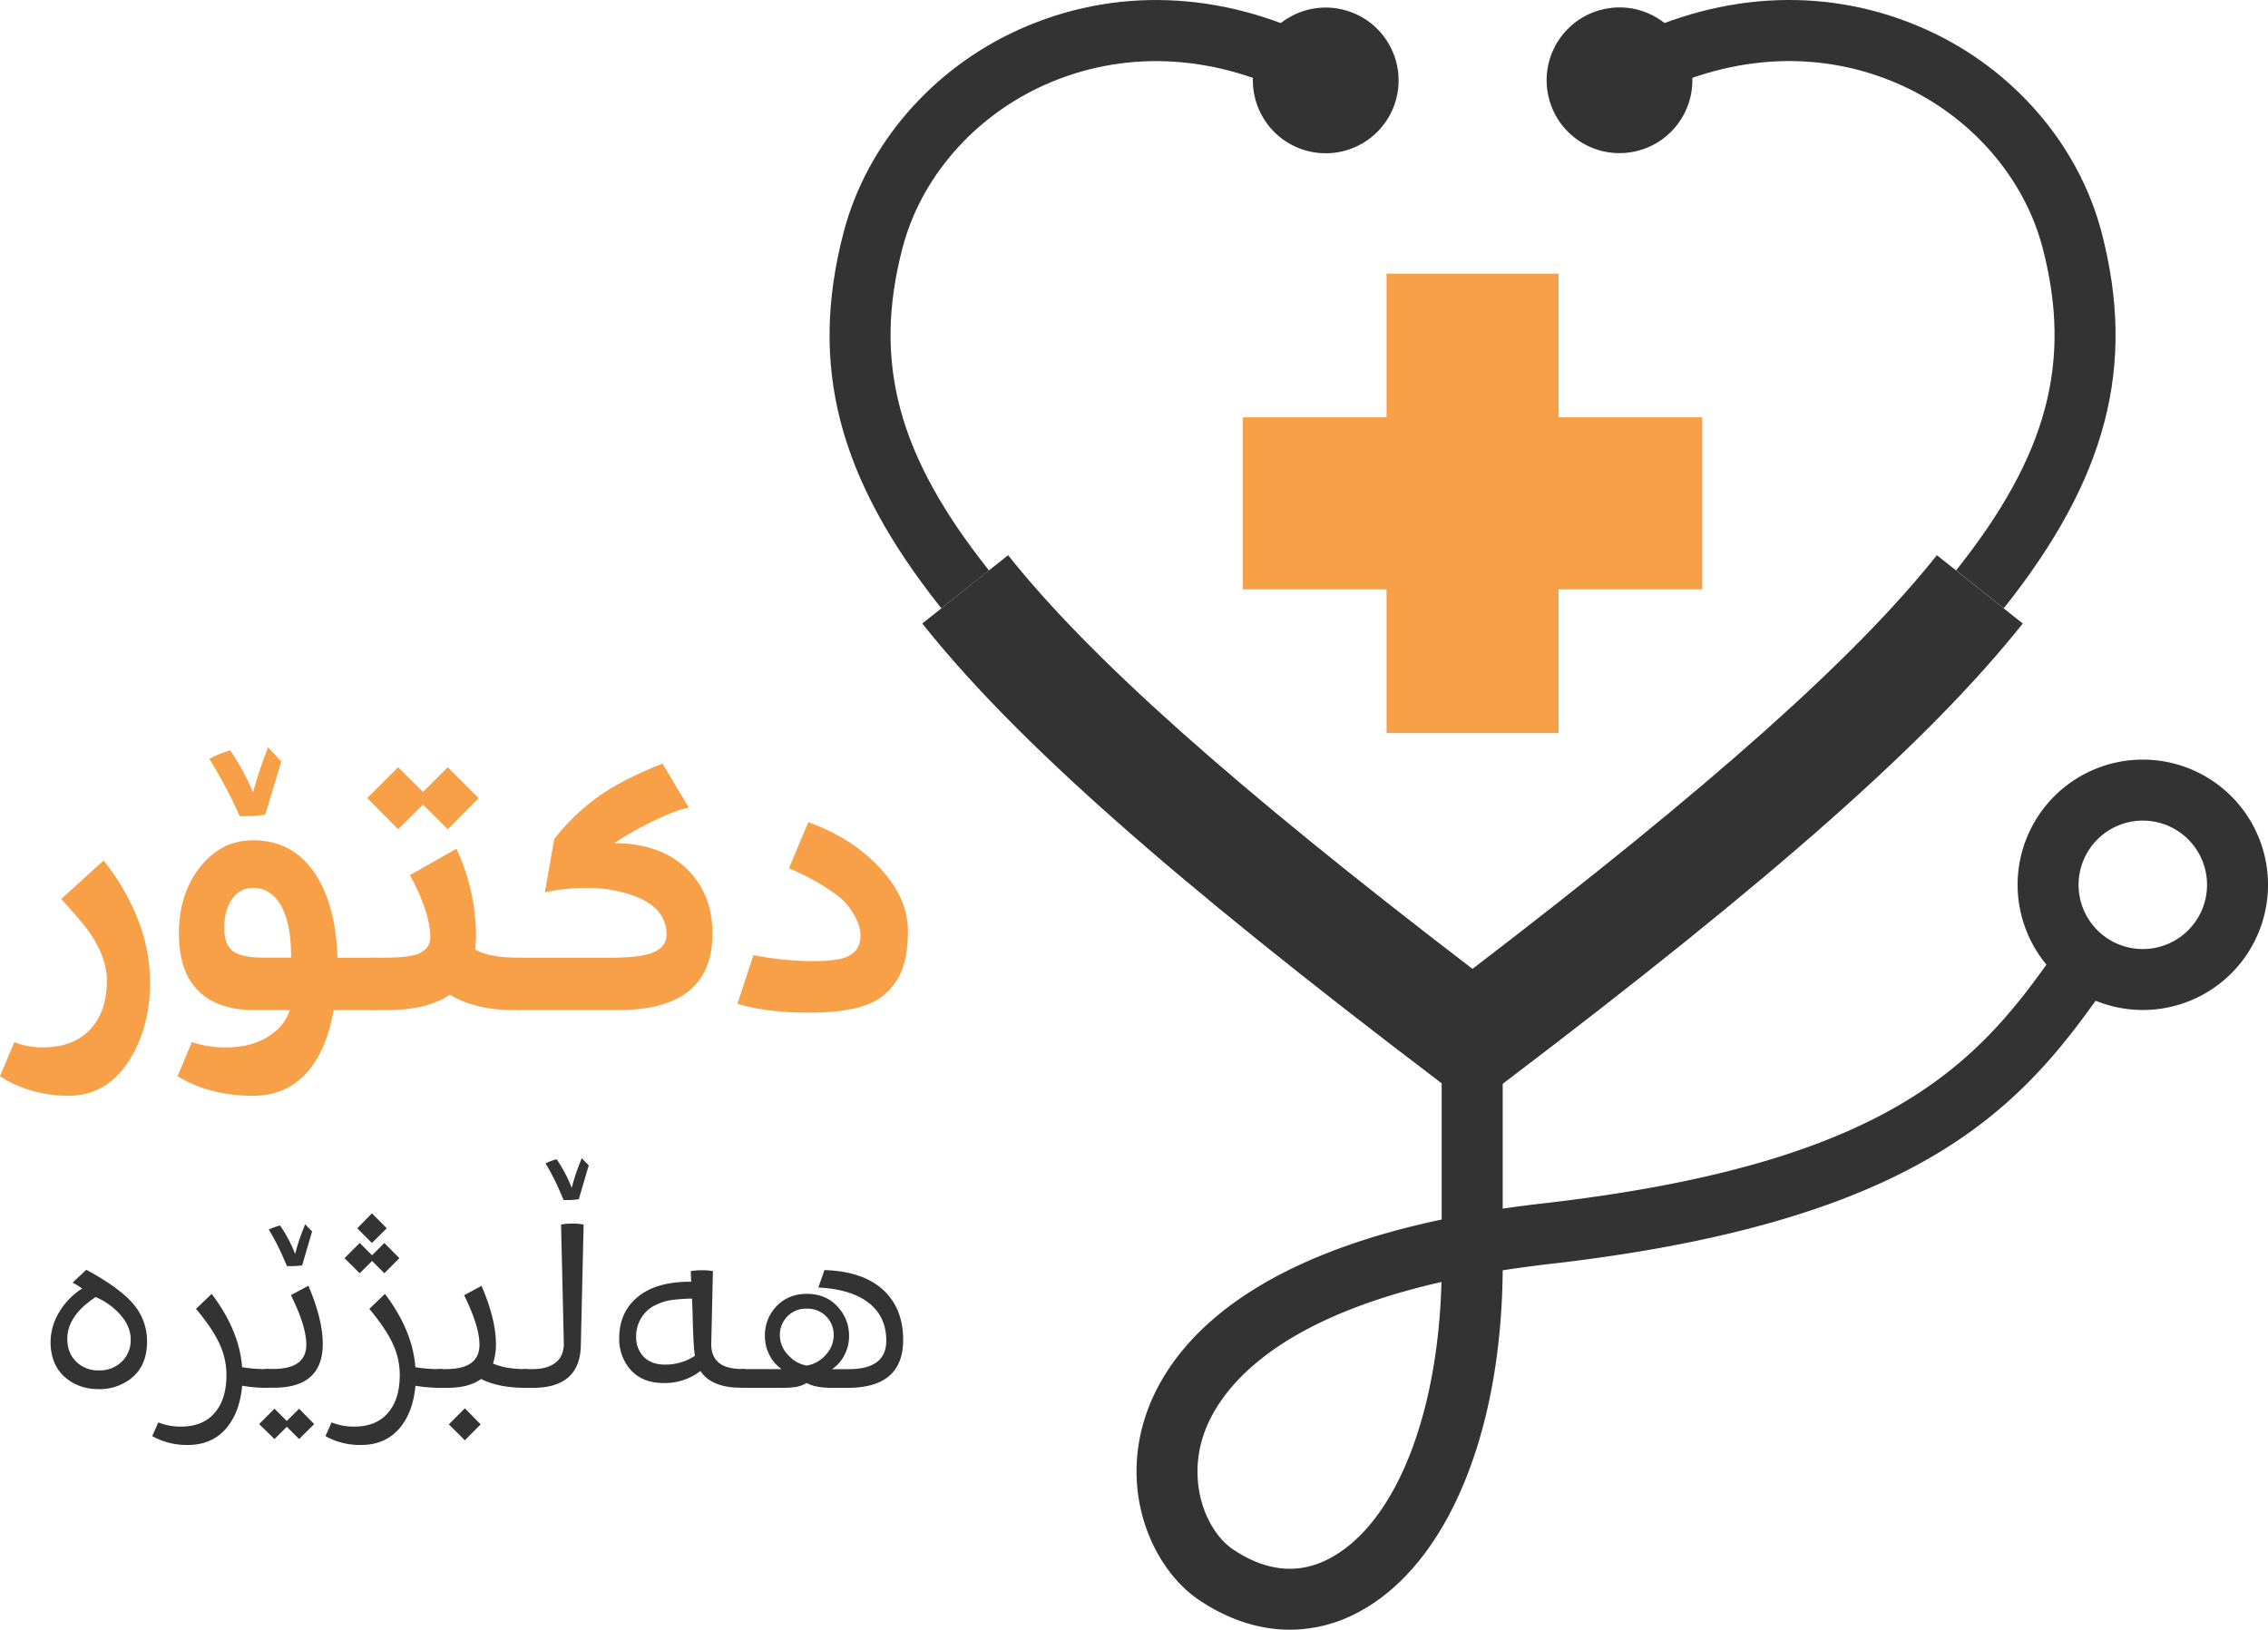 <svg id="Layer_1" data-name="Layer 1" xmlns="http://www.w3.org/2000/svg" viewBox="0 0 1210.54 869.99"><defs><style>.cls-1{fill:#f8a047;}.cls-2{fill:#333;}</style></defs><polygon class="cls-1" points="740.06 222.78 663.36 222.78 663.36 314.61 740.06 314.61 740.06 391.31 831.89 391.31 831.89 314.61 908.59 314.61 908.59 222.78 831.89 222.78 831.89 146.08 740.06 146.08 740.06 222.78"/><path class="cls-2" d="M811.37,865.18c-55.17-69.35-70.78-129.35-52.19-200.62,12.23-46.87,47.16-87.35,93.46-108.26,50.9-23,108.23-20.92,161.4,5.88l-14.65,29.06C955.18,569,907.82,567.08,866,586c-37.42,16.91-65.59,49.36-75.36,86.82-15.93,61-2.55,110.91,46.17,172.14Z" transform="translate(-308.93 -540.44)"/><path class="cls-2" d="M1094.9,1131.23l-17.71-13.43c-144.09-109.33-226.63-182.46-276-244.51L847,836.82c43.56,54.76,120.4,123.26,247.87,220.83,127.46-97.57,204.3-166.07,247.87-220.83l45.84,36.47c-49.37,62.05-131.92,135.18-276,244.51Z" transform="translate(-308.93 -540.44)"/><path class="cls-2" d="M1378.42,865.18,1353,844.92c48.73-61.23,62.1-111.11,46.18-172.14-9.77-37.46-38-69.91-75.37-86.82-41.78-18.89-89.14-17-133.35,5.28l-14.66-29.06c53.18-26.8,110.49-28.89,161.41-5.88,46.3,20.91,81.23,61.39,93.46,108.26C1449.21,735.83,1433.6,795.83,1378.42,865.18Z" transform="translate(-308.93 -540.44)"/><circle class="cls-2" cx="1016.48" cy="583.32" r="38.89" transform="translate(-91.07 900.61) rotate(-76.89)"/><circle class="cls-2" cx="1173.32" cy="583.32" r="38.89" transform="translate(-386.61 -346.9) rotate(-9.13)"/><path class="cls-2" d="M948.93,1394.57c-22.55-15.15-40.33-51.22-30.69-90.85,8-32.61,39.77-86.87,160.18-112.26v-97H1111v91.19q10.33-1.53,21.4-2.79c196.39-22.46,237.21-81.55,280.43-144.1l1.29-1.87,26.77,18.49-1.29,1.88c-45.45,65.78-92.44,133.8-303.5,157.92q-13.15,1.51-25.11,3.39c-.7,87.72-30,157.46-76.94,182.46a77.3,77.3,0,0,1-36.6,9.39C981.13,1410.43,964.63,1405.12,948.93,1394.57Zm.94-83.15c-6.06,24.88,4.34,47.49,17.21,56.14,17.77,11.93,35.15,13.54,51.62,4.76,34.77-18.54,57.75-75.89,59.6-147.53C977,1247.79,954.7,1291.56,949.87,1311.42Z" transform="translate(-308.93 -540.44)"/><path class="cls-2" d="M1385.82,1012.78a66.83,66.83,0,1,1,66.83,66.82A66.9,66.9,0,0,1,1385.82,1012.78Zm32.55,0a34.28,34.28,0,1,0,34.28-34.28A34.32,34.32,0,0,0,1418.37,1012.78Z" transform="translate(-308.93 -540.44)"/><path class="cls-1" d="M341.61,1020.33l22.6-20.5a120,120,0,0,1,19.28,33.9,92.52,92.52,0,0,1,5.54,30.81q0,25-11.63,42.76-12,18.06-31.8,18.06-20.61,0-36.67-10.41l7.64-18.17a41.51,41.51,0,0,0,15.18,2.77q16.29,0,25.37-9.64,8.86-9.42,8.86-26.15,0-12.3-9.75-26.26Q352.36,1032.19,341.61,1020.33Z" transform="translate(-308.93 -540.44)"/><path class="cls-1" d="M444.54,1079.6q-17.73,0-27.92-8.53-12.19-10.3-12.19-32.24,0-22.27,12.3-36.78Q427.8,989,444,989q21.72,0,33.69,18.73,9.19,14.5,11,37.34c.07.73.14,1.92.22,3.54.07,1.33.11,2.37.11,3.1h21.6v27.92H487q-3.87,22.38-15.06,34.24-11,11.52-27.93,11.52-23,0-40.32-10.41l7.64-18.28a55.41,55.41,0,0,0,18.06,2.88q15.51,0,25.15-7.54a24.83,24.83,0,0,0,9.09-12.41ZM452,939.34l7.09,7.64-8.53,28.25a59.39,59.39,0,0,1-10.75.89c-1.18,0-2.17,0-3-.11a254.11,254.11,0,0,0-16.17-30.47A54.47,54.47,0,0,1,431.8,941,127.07,127.07,0,0,1,444,963.38a215.17,215.17,0,0,1,7-21.27C451.41,940.93,451.74,940,452,939.34Zm12.3,111q-.11-17.61-5.65-26.92-5.33-9-14.74-9a13,13,0,0,0-11,5.87q-4.26,5.86-4.27,15.18t4.6,12.68q4.6,3.49,16.57,3.49h14.51Z" transform="translate(-308.93 -540.44)"/><path class="cls-1" d="M547.91,983.1l-13.18-13.18-13.3,13.18-16.51-16.62L521.43,950l13.3,13.19L547.91,950l16.51,16.51Zm14.63,64.15q7,4.44,24,4.43v27.92h-3.77q-20.28,0-33.79-8.2-11.87,8.2-32.91,8.2h-9.19v-27.92h6q13.07,0,18.39-1.77,7.32-2.55,7.31-9.2,0-13.07-10.85-33.12l24.81-14.07A110.68,110.68,0,0,1,563,1040.16Q563,1042.94,562.54,1047.25Z" transform="translate(-308.93 -540.44)"/><path class="cls-1" d="M662.58,948.09l14,23.49q-5.43.78-17.72,6.59a171.59,171.59,0,0,0-22.05,12.35h1.33q26.92.68,40.66,17.29,10.41,12.63,10.41,30.91,0,40.89-50.19,40.88H584.69v-27.92h50.08q14.52,0,21.17-2.21,8.74-2.88,8.75-10.09,0-14.4-17.62-20.82a74.31,74.31,0,0,0-25.7-4.1,99.91,99.91,0,0,0-21.61,2.32l5-28.47A115.07,115.07,0,0,1,629.23,965Q642.54,955.85,662.58,948.09Z" transform="translate(-308.93 -540.44)"/><path class="cls-1" d="M730.06,1003.93l10.3-24.6q24.5,8.86,39.45,25.82,13.73,15.4,13.73,32.24,0,13.41-3.65,21.94a33,33,0,0,1-11.75,14.18Q766.85,1081,741,1081q-23.26,0-38.45-4.76l8.53-25.93a172.62,172.62,0,0,0,30.47,3.22q13.18,0,18.28-1.89,8.43-3,8.42-11.85,0-5.2-3.76-11.52a33.24,33.24,0,0,0-9-10.09,113,113,0,0,0-20.16-11.85Q732.05,1004.81,730.06,1003.93Z" transform="translate(-308.93 -540.44)"/><path class="cls-2" d="M347.67,1225.16l7.31-6.87q19.13,10.28,26.29,19.73a30.06,30.06,0,0,1,6.13,18.76q0,13.89-10.11,20.68A27.29,27.29,0,0,1,361.7,1282q-10.49,0-17.73-6.06-8-6.72-8.05-19.13a30.73,30.73,0,0,1,3.1-13.15,37.89,37.89,0,0,1,13.74-15.36A34.66,34.66,0,0,0,347.67,1225.16Zm12.33,7.69q-15.13,9.89-15.14,22.3,0,8.13,5.47,12.85a16.68,16.68,0,0,0,11.37,4,16.87,16.87,0,0,0,12.56-5,15.91,15.91,0,0,0,4.43-11.52q0-7.83-7.09-14.85A36.69,36.69,0,0,0,360,1232.85Z" transform="translate(-308.93 -540.44)"/><path class="cls-2" d="M438.15,1270.29a78.89,78.89,0,0,0,14.48,1v10h-2.44a78,78,0,0,1-12-1.11q-1.26,14-8.27,22.46-7.69,9.15-20.69,9.16a37.47,37.47,0,0,1-19.05-4.73l3.25-7.31A32.08,32.08,0,0,0,405.5,1302q12.48,0,18.84-8.35,5.46-7.08,5.46-19.27a39.35,39.35,0,0,0-3.73-16.62q-3.72-8.13-12.52-18.62l8.35-8Q436.75,1250.8,438.15,1270.29Z" transform="translate(-308.93 -540.44)"/><path class="cls-2" d="M468.58,1292.45l8.05,8.2-8.05,8-6.57-6.57-6.58,6.57-8.2-8,8.2-8.2L462,1299Zm-4.36-60.64,9.31-5q7.68,18,7.68,31,0,23.43-26.07,23.42h-4.95v-10h4.5q17.73,0,17.73-13Q472.42,1248.44,464.22,1231.81Zm11.3-34-5.31,18.1a42.74,42.74,0,0,1-6.13.44c-.64,0-1.31,0-2-.07l-2-4.58a114.82,114.82,0,0,0-7.68-14.85,30.46,30.46,0,0,1,6-2.21,71.25,71.25,0,0,1,8.05,15.21,105.45,105.45,0,0,1,4.28-13.14c.45-1.09.79-2,1-2.74Z" transform="translate(-308.93 -540.44)"/><path class="cls-2" d="M530.63,1270.29a78.78,78.78,0,0,0,14.47,1v10h-2.43a78,78,0,0,1-12-1.11q-1.26,14-8.28,22.46-7.68,9.15-20.68,9.16a37.51,37.51,0,0,1-19.06-4.73l3.25-7.31A32.17,32.17,0,0,0,498,1302q12.48,0,18.83-8.35,5.48-7.08,5.47-19.27a39.35,39.35,0,0,0-3.73-16.62q-3.74-8.13-12.52-18.62l8.35-8Q529.21,1250.8,530.63,1270.29Zm-16.55-50.15-6.57-6.57-6.58,6.57-8.12-8.05,8.12-8.13,6.58,6.58,6.57-6.58,8,8.13Zm-6.65-32,7.91,8-7.91,7.83-7.83-7.83Z" transform="translate(-308.93 -540.44)"/><path class="cls-2" d="M572.06,1268.3q7.17,3.18,18.32,3v10h-2.44q-13.66-.3-22.23-4.73-6.42,4.73-18.09,4.73h-5v-10h4.43q17.79,0,17.8-13,0-9.81-8.2-26.44l9.31-5q7.68,18,7.68,31A32.54,32.54,0,0,1,572.06,1268.3Zm-15,41-8.57-8.49,8.57-8.57,8.42,8.57Z" transform="translate(-308.93 -540.44)"/><path class="cls-2" d="M608.4,1194.14a28.19,28.19,0,0,1,5.84-.52,31.68,31.68,0,0,1,6.2.52l-1.47,63.6q0,23.57-25.56,23.56h-5.47l.15-10h5.32q7.46,0,11.89-3.32t4.58-10Zm14.78-31.61-5.32,18.09a42.66,42.66,0,0,1-6.13.45c-.59,0-1.26,0-2-.08l-2-4.65a121.35,121.35,0,0,0-7.61-14.85,29,29,0,0,1,5.91-2.21,73.36,73.36,0,0,1,8.05,15.29,105.25,105.25,0,0,1,4.29-13.15c.44-1.13.78-2,1-2.73Z" transform="translate(-308.93 -540.44)"/><path class="cls-2" d="M704.94,1271.25h1.63v10h-2q-15.89,0-21.79-8.94a31,31,0,0,1-19.58,6.43q-12.33,0-18.76-8.35a24.88,24.88,0,0,1-5-15.66q0-13.29,9.16-21.34,9.52-8.43,27.33-8.72h1.92l-.22-5.69a35.19,35.19,0,0,1,6.06-.44,32.45,32.45,0,0,1,5.76.44l-.89,39.08Q688.62,1271.25,704.94,1271.25Zm-26.66-37.59a97,97,0,0,0-11.23.81,29,29,0,0,0-7.31,2.22,17.87,17.87,0,0,0-8.27,6.87,18.77,18.77,0,0,0-3,10.48,15.21,15.21,0,0,0,3.4,10q4.13,4.88,12.11,4.87a28.4,28.4,0,0,0,15.88-4.73q-.81-3.62-1.25-22Q678.43,1236.24,678.28,1233.66Z" transform="translate(-308.93 -540.44)"/><path class="cls-2" d="M745.72,1227.75l3.25-9.31q22.53.66,33.46,12.71,8.57,9.52,8.57,24.52,0,25.63-29.62,25.63H753q-8.94,0-13.52-2.59a16.61,16.61,0,0,1-5.43,2.07,46.61,46.61,0,0,1-8.08.52H704.21v-10h21.93a19.59,19.59,0,0,1-6.5-7.49,21.75,21.75,0,0,1-2.43-10,22.32,22.32,0,0,1,6.64-16.55q6.21-6.12,15.81-6.13,10.79,0,17.21,7.83a22.43,22.43,0,0,1,5.24,14.85,21.47,21.47,0,0,1-2.47,10,19.5,19.5,0,0,1-6.61,7.53h8.86q20.1,0,20.09-15.21,0-14-11.08-21.42Q761.68,1228.56,745.72,1227.75Zm-6.21,41.66a17,17,0,0,0,10.27-5.84,15.28,15.28,0,0,0,4.14-10.26,13.89,13.89,0,0,0-14.41-14.26,13.68,13.68,0,0,0-11,4.87,14,14,0,0,0-3.33,9.24,15.47,15.47,0,0,0,5.25,11.45A16.23,16.23,0,0,0,739.51,1269.41Z" transform="translate(-308.93 -540.44)"/></svg>